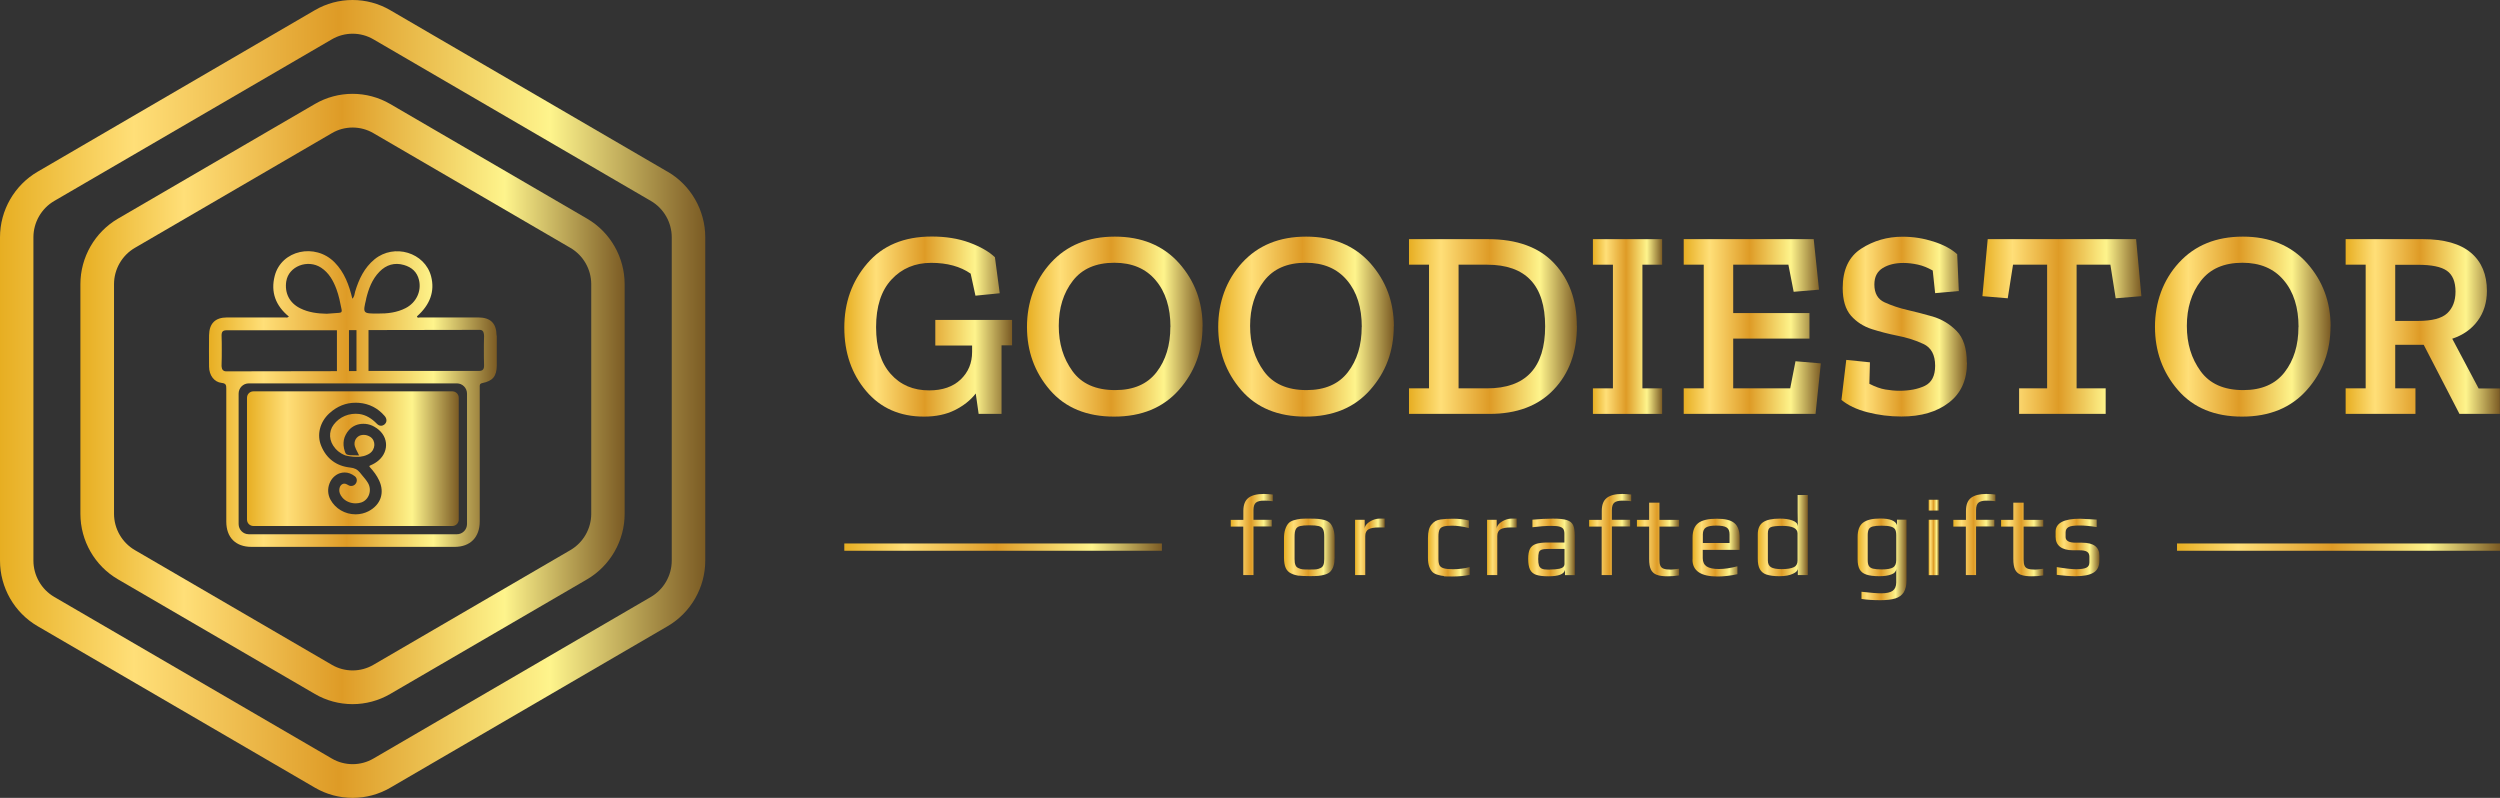 <svg width="188" height="60" viewBox="0 0 188 60" fill="none" xmlns="http://www.w3.org/2000/svg">
<rect x="0" y="0" width="188" height="60" fill="#333333" stroke="none"/>
<g clip-path="url(#clip0_96_1440)">
<path d="M76.099 25.968H75.317V31.125H73.594L73.377 29.591C72.978 30.102 72.45 30.519 71.791 30.847C71.139 31.169 70.371 31.329 69.488 31.329C67.67 31.329 66.215 30.687 65.129 29.401C64.043 28.115 63.492 26.53 63.492 24.638C63.492 22.747 64.064 21.154 65.216 19.81C66.367 18.466 67.982 17.787 70.067 17.787C71.125 17.787 72.066 17.94 72.891 18.24C73.717 18.546 74.362 18.912 74.818 19.343L75.18 22.053L73.355 22.235L72.993 20.577C72.218 20.037 71.226 19.766 70.024 19.766C68.822 19.766 67.815 20.183 67.04 21.023C66.266 21.855 65.882 23.053 65.882 24.602C65.882 26.151 66.251 27.297 66.983 28.123C67.714 28.948 68.677 29.357 69.872 29.357C70.871 29.357 71.66 29.087 72.24 28.539C72.812 27.991 73.102 27.305 73.102 26.465V25.983H70.335V24.061H76.107V25.983L76.099 25.968Z" fill="url(#paint0_linear_96_1440)"/>
<path d="M90.43 24.536C90.43 26.399 89.836 27.991 88.649 29.328C87.461 30.665 85.839 31.329 83.782 31.329C81.726 31.329 80.104 30.665 78.952 29.328C77.801 27.991 77.229 26.413 77.229 24.58C77.229 22.747 77.83 21.059 79.032 19.752C80.234 18.444 81.835 17.794 83.84 17.794C85.846 17.794 87.475 18.459 88.663 19.788C89.843 21.118 90.437 22.703 90.437 24.551L90.43 24.536ZM88.019 24.595C88.019 23.126 87.649 21.95 86.903 21.074C86.165 20.197 85.129 19.759 83.804 19.759C82.414 19.759 81.371 20.212 80.669 21.125C79.966 22.038 79.619 23.163 79.619 24.507C79.619 25.851 79.959 26.947 80.647 27.904C81.335 28.86 82.407 29.335 83.862 29.335C85.238 29.335 86.273 28.89 86.969 27.991C87.664 27.093 88.011 25.961 88.011 24.587L88.019 24.595Z" fill="url(#paint1_linear_96_1440)"/>
<path d="M104.811 24.536C104.811 26.399 104.218 27.991 103.03 29.328C101.842 30.665 100.22 31.329 98.164 31.329C96.107 31.329 94.485 30.665 93.334 29.328C92.182 27.991 91.61 26.413 91.61 24.58C91.61 22.747 92.211 21.059 93.413 19.752C94.615 18.444 96.216 17.794 98.222 17.794C100.228 17.794 101.857 18.459 103.044 19.788C104.225 21.118 104.819 22.703 104.819 24.551L104.811 24.536ZM102.407 24.595C102.407 23.126 102.038 21.95 101.292 21.074C100.553 20.197 99.518 19.759 98.193 19.759C96.802 19.759 95.76 20.212 95.057 21.125C94.355 22.038 94.007 23.163 94.007 24.507C94.007 25.851 94.348 26.947 95.035 27.904C95.723 28.86 96.795 29.335 98.251 29.335C99.626 29.335 100.662 28.89 101.357 27.991C102.052 27.093 102.4 25.961 102.4 24.587L102.407 24.595Z" fill="url(#paint2_linear_96_1440)"/>
<path d="M118.584 24.514C118.584 26.479 118.005 28.079 116.839 29.299C115.681 30.519 114.066 31.125 112.009 31.125H105.956V29.204H107.462V19.905H105.956V17.984H111.886C114.08 17.984 115.739 18.59 116.876 19.803C118.012 21.015 118.577 22.586 118.577 24.514H118.584ZM116.195 24.536C116.195 21.454 114.739 19.905 111.828 19.905H109.685V29.204H111.828C114.739 29.204 116.195 27.648 116.195 24.536Z" fill="url(#paint3_linear_96_1440)"/>
<path d="M124.993 31.125H119.787V29.204H121.293V19.905H119.787V17.984H124.993V19.905H123.509V29.204H124.993V31.125Z" fill="url(#paint4_linear_96_1440)"/>
<path d="M136.536 31.125H126.615V29.204H128.121V19.905H126.615V17.984H136.391L136.789 21.782L134.885 21.943L134.487 19.905H130.337V23.543H136.072V25.464H130.337V29.204H134.624L135.022 27.166L136.927 27.326L136.529 31.125H136.536Z" fill="url(#paint5_linear_96_1440)"/>
<path d="M147.919 27.261C147.919 28.568 147.47 29.576 146.565 30.27C145.66 30.971 144.472 31.322 142.988 31.322C142.104 31.322 141.257 31.213 140.432 31.001C139.606 30.789 138.962 30.475 138.477 30.073L138.839 27.064L140.62 27.246L140.577 28.86C141.018 29.087 141.424 29.233 141.786 29.291C142.155 29.35 142.496 29.386 142.814 29.386C143.589 29.386 144.233 29.262 144.748 29.014C145.262 28.765 145.522 28.262 145.522 27.509C145.522 26.684 145.226 26.136 144.639 25.866C144.052 25.588 143.379 25.376 142.619 25.23C142.003 25.106 141.38 24.945 140.758 24.748C140.128 24.544 139.606 24.207 139.193 23.74C138.781 23.265 138.571 22.571 138.571 21.658C138.571 20.285 139.034 19.299 139.961 18.7C140.888 18.101 141.931 17.801 143.075 17.801C143.879 17.801 144.653 17.925 145.407 18.167C146.16 18.408 146.753 18.729 147.181 19.116L147.304 21.885L145.522 22.045L145.341 20.343C144.965 20.131 144.596 19.978 144.219 19.898C143.842 19.817 143.488 19.774 143.14 19.774C142.51 19.774 141.989 19.905 141.576 20.161C141.163 20.416 140.953 20.825 140.953 21.395C140.953 22.053 141.207 22.506 141.728 22.739C142.242 22.973 142.821 23.17 143.459 23.316C144.009 23.441 144.624 23.601 145.32 23.798C146.015 24.003 146.616 24.361 147.13 24.88C147.644 25.398 147.905 26.194 147.905 27.275L147.919 27.261Z" fill="url(#paint6_linear_96_1440)"/>
<path d="M161.026 22.272L159.1 22.432L158.701 19.905H156.16V29.204H158.347V31.125H151.837V29.204H153.944V19.905H151.38L150.982 22.432L149.078 22.272L149.476 17.984H160.635L161.033 22.272H161.026Z" fill="url(#paint7_linear_96_1440)"/>
<path d="M175.255 24.536C175.255 26.399 174.661 27.991 173.474 29.328C172.286 30.665 170.664 31.329 168.608 31.329C166.551 31.329 164.929 30.665 163.778 29.328C162.626 27.991 162.054 26.413 162.054 24.58C162.054 22.747 162.655 21.059 163.857 19.752C165.059 18.444 166.66 17.794 168.666 17.794C170.671 17.794 172.301 18.459 173.488 19.788C174.669 21.118 175.262 22.703 175.262 24.551L175.255 24.536ZM172.851 24.595C172.851 23.126 172.482 21.95 171.736 21.074C170.997 20.197 169.962 19.759 168.637 19.759C167.246 19.759 166.204 20.212 165.501 21.125C164.799 22.038 164.451 23.163 164.451 24.507C164.451 25.851 164.791 26.947 165.479 27.904C166.167 28.86 167.239 29.335 168.695 29.335C170.07 29.335 171.106 28.89 171.801 27.991C172.496 27.093 172.844 25.961 172.844 24.587L172.851 24.595Z" fill="url(#paint8_linear_96_1440)"/>
<path d="M188 31.125H184.951L182.265 25.931H180.121V29.204H181.642V31.125H176.392V29.204H177.898V19.905H176.392V17.984H182.185C183.8 17.984 185.009 18.327 185.813 19.007C186.617 19.686 187.015 20.643 187.015 21.87C187.015 22.747 186.783 23.499 186.32 24.127C185.857 24.755 185.219 25.201 184.408 25.471L186.392 29.211H187.993V31.132L188 31.125ZM184.654 21.928C184.654 21.191 184.437 20.665 184.01 20.365C183.583 20.058 182.851 19.912 181.823 19.912H180.121V24.134H181.809C182.88 24.134 183.619 23.945 184.032 23.557C184.444 23.17 184.654 22.63 184.654 21.928Z" fill="url(#paint9_linear_96_1440)"/>
<path d="M93.5 39.598H92.552V39.094H93.5V38.422C93.5 37.969 93.624 37.641 93.877 37.443C94.13 37.246 94.514 37.144 95.028 37.144C95.224 37.144 95.448 37.158 95.716 37.188V37.692C95.499 37.663 95.282 37.648 95.05 37.648C94.768 37.648 94.565 37.699 94.442 37.801C94.319 37.904 94.261 38.093 94.261 38.364V39.087H95.637V39.591H94.261V43.243H93.493V39.591L93.5 39.598Z" fill="url(#paint10_linear_96_1440)"/>
<path d="M97.642 43.294C97.461 43.265 97.28 43.214 97.099 43.126C96.911 43.039 96.773 42.9 96.686 42.71C96.6 42.52 96.556 42.257 96.556 41.928V40.482C96.556 40.227 96.585 40 96.65 39.803C96.716 39.606 96.795 39.459 96.897 39.35C96.983 39.255 97.114 39.175 97.287 39.123C97.461 39.072 97.635 39.036 97.823 39.014C98.026 38.999 98.243 38.999 98.461 38.999C98.757 38.999 98.982 39.007 99.127 39.021C99.279 39.036 99.438 39.065 99.612 39.109C99.786 39.16 99.923 39.24 100.025 39.343C100.119 39.445 100.206 39.598 100.271 39.788C100.336 39.993 100.365 40.219 100.365 40.482V41.928C100.365 42.418 100.256 42.769 100.032 42.995C99.938 43.09 99.808 43.156 99.641 43.207C99.474 43.258 99.293 43.294 99.112 43.309C98.895 43.324 98.678 43.324 98.468 43.324C98.106 43.324 97.831 43.309 97.65 43.287L97.642 43.294ZM98.982 42.812C99.091 42.798 99.192 42.769 99.301 42.717C99.402 42.673 99.474 42.593 99.518 42.491C99.561 42.389 99.583 42.235 99.583 42.045V40.358C99.583 40.102 99.554 39.912 99.489 39.795C99.424 39.679 99.322 39.598 99.17 39.562C99.018 39.525 98.787 39.503 98.468 39.503C98.149 39.503 97.918 39.525 97.766 39.562C97.613 39.598 97.505 39.679 97.447 39.795C97.382 39.912 97.353 40.102 97.353 40.358V42.045C97.353 42.235 97.374 42.381 97.418 42.491C97.461 42.6 97.534 42.673 97.635 42.717C97.737 42.769 97.845 42.798 97.954 42.812C98.062 42.827 98.236 42.827 98.475 42.827C98.714 42.827 98.888 42.827 98.996 42.812H98.982Z" fill="url(#paint11_linear_96_1440)"/>
<path d="M101.9 39.087H102.625V39.766C102.625 39.635 102.682 39.511 102.798 39.394C102.914 39.277 103.059 39.182 103.233 39.109C103.407 39.036 103.58 38.999 103.754 38.999H104.131V39.664H103.703C103.341 39.664 103.081 39.708 102.914 39.803C102.755 39.898 102.668 40.066 102.668 40.314V43.243H101.9V39.08V39.087Z" fill="url(#paint12_linear_96_1440)"/>
<path d="M108.577 43.316C108.446 43.302 108.301 43.28 108.135 43.229C107.961 43.185 107.824 43.112 107.729 43.024C107.635 42.929 107.548 42.798 107.483 42.622C107.418 42.447 107.382 42.235 107.382 41.98V40.453C107.382 39.985 107.469 39.657 107.643 39.452C107.737 39.335 107.838 39.248 107.939 39.189C108.041 39.131 108.171 39.087 108.33 39.065C108.49 39.043 108.635 39.029 108.758 39.021C108.881 39.014 109.062 39.007 109.286 39.007C109.677 39.007 110.068 39.05 110.459 39.138V39.708C110.003 39.591 109.583 39.532 109.192 39.532C108.895 39.532 108.678 39.554 108.54 39.598C108.403 39.642 108.301 39.722 108.251 39.832C108.2 39.942 108.171 40.117 108.171 40.343V42.045C108.171 42.257 108.2 42.418 108.258 42.52C108.316 42.622 108.425 42.695 108.584 42.739C108.743 42.783 108.975 42.805 109.279 42.805C109.692 42.805 110.112 42.754 110.525 42.644V43.229C110.141 43.309 109.699 43.353 109.207 43.353C108.924 43.353 108.714 43.353 108.591 43.338L108.577 43.316Z" fill="url(#paint13_linear_96_1440)"/>
<path d="M111.828 39.087H112.552V39.766C112.552 39.635 112.61 39.511 112.726 39.394C112.842 39.277 112.987 39.182 113.161 39.109C113.334 39.036 113.508 38.999 113.682 38.999H114.058V39.664H113.631C113.269 39.664 113.008 39.708 112.842 39.803C112.683 39.898 112.596 40.066 112.596 40.314V43.243H111.828V39.08V39.087Z" fill="url(#paint14_linear_96_1440)"/>
<path d="M115.521 43.229C115.311 43.156 115.152 43.024 115.058 42.834C114.964 42.644 114.92 42.374 114.92 42.016C114.92 41.702 114.964 41.454 115.051 41.278C115.138 41.103 115.29 40.979 115.5 40.906C115.71 40.833 116.014 40.796 116.405 40.796H117.643V40.132C117.643 39.978 117.614 39.861 117.556 39.774C117.498 39.693 117.397 39.635 117.259 39.598C117.122 39.562 116.919 39.547 116.651 39.547C116.224 39.547 115.753 39.584 115.239 39.649V39.08C115.804 39.029 116.311 38.999 116.767 38.999C117.245 38.999 117.6 39.036 117.824 39.109C118.049 39.182 118.208 39.306 118.295 39.481C118.382 39.657 118.425 39.934 118.425 40.307V43.251H117.687V42.856C117.621 43.178 117.209 43.338 116.441 43.338C116.05 43.338 115.746 43.302 115.536 43.229H115.521ZM116.557 42.827C116.832 42.827 117.071 42.805 117.267 42.769C117.52 42.717 117.65 42.593 117.65 42.41V41.278H116.463C116.217 41.278 116.043 41.3 115.934 41.337C115.826 41.373 115.753 41.446 115.724 41.549C115.695 41.651 115.674 41.819 115.674 42.045C115.674 42.25 115.695 42.41 115.731 42.52C115.768 42.63 115.84 42.71 115.941 42.761C116.043 42.812 116.195 42.834 116.405 42.834H116.557V42.827Z" fill="url(#paint15_linear_96_1440)"/>
<path d="M120.453 39.598H119.504V39.094H120.453V38.422C120.453 37.969 120.576 37.641 120.829 37.443C121.083 37.246 121.466 37.144 121.98 37.144C122.176 37.144 122.4 37.158 122.668 37.188V37.692C122.451 37.663 122.234 37.648 122.002 37.648C121.72 37.648 121.517 37.699 121.394 37.801C121.271 37.904 121.213 38.093 121.213 38.364V39.087H122.589V39.591H121.213V43.243H120.445V39.591L120.453 39.598Z" fill="url(#paint16_linear_96_1440)"/>
<path d="M124.573 43.221C124.377 43.141 124.233 43.01 124.146 42.827C124.059 42.644 124.015 42.381 124.015 42.038V39.598H123.096V39.094H124.015V37.801H124.79V39.094H126.267V39.598H124.79V42.082C124.79 42.286 124.812 42.44 124.863 42.549C124.913 42.659 124.993 42.725 125.116 42.769C125.239 42.812 125.413 42.834 125.652 42.834C125.724 42.834 125.927 42.812 126.267 42.769V43.273C125.978 43.316 125.688 43.338 125.406 43.338C125.051 43.338 124.776 43.302 124.58 43.221H124.573Z" fill="url(#paint17_linear_96_1440)"/>
<path d="M127.281 42.067V40.424C127.281 39.92 127.426 39.554 127.708 39.335C127.998 39.116 128.462 39.007 129.099 39.007C129.707 39.007 130.149 39.109 130.417 39.328C130.685 39.547 130.822 39.905 130.822 40.431V41.351H128.049V41.98C128.049 42.264 128.15 42.469 128.346 42.6C128.541 42.725 128.853 42.79 129.265 42.79C129.656 42.79 130.12 42.725 130.656 42.586V43.178C130.134 43.294 129.635 43.353 129.164 43.353C127.904 43.353 127.274 42.929 127.274 42.082L127.281 42.067ZM130.062 40.833V40.183C130.062 39.927 129.989 39.759 129.837 39.664C129.685 39.569 129.432 39.525 129.063 39.525C128.693 39.525 128.454 39.569 128.295 39.664C128.136 39.759 128.056 39.934 128.056 40.183V40.833H130.062Z" fill="url(#paint18_linear_96_1440)"/>
<path d="M132.85 43.214C132.618 43.134 132.444 42.995 132.343 42.805C132.234 42.615 132.184 42.352 132.184 42.016V40.183C132.184 39.766 132.314 39.459 132.575 39.277C132.835 39.094 133.263 38.999 133.856 38.999C134.211 38.999 134.523 39.043 134.783 39.138C135.044 39.233 135.174 39.364 135.182 39.532H135.196L135.182 38.473V37.224H135.949V43.243H135.196V42.754C135.196 42.907 135.073 43.039 134.827 43.148C134.58 43.265 134.247 43.331 133.813 43.331C133.4 43.331 133.082 43.287 132.85 43.207V43.214ZM134.892 42.659C135.08 42.564 135.174 42.396 135.174 42.162V40.11C135.174 39.737 134.798 39.547 134.037 39.547C133.581 39.547 133.284 39.584 133.154 39.649C133.009 39.715 132.944 39.868 132.944 40.102V42.155C132.944 42.389 133.024 42.557 133.176 42.652C133.335 42.747 133.596 42.798 133.972 42.798C134.399 42.798 134.704 42.747 134.892 42.652V42.659Z" fill="url(#paint19_linear_96_1440)"/>
<path d="M139.983 45.047V44.5C140.663 44.58 141.163 44.617 141.474 44.617C141.865 44.617 142.155 44.551 142.329 44.427C142.503 44.302 142.597 44.091 142.597 43.798V42.798C142.582 42.98 142.459 43.119 142.227 43.199C141.988 43.287 141.691 43.331 141.337 43.331C140.909 43.331 140.576 43.287 140.345 43.207C140.106 43.126 139.939 42.995 139.845 42.812C139.744 42.63 139.693 42.381 139.693 42.067V40.373C139.693 39.883 139.823 39.525 140.091 39.313C140.359 39.102 140.786 38.992 141.395 38.992C142.111 38.992 142.531 39.153 142.655 39.481V39.08H143.371V43.638C143.371 44.025 143.299 44.324 143.161 44.544C143.017 44.763 142.807 44.916 142.524 45.004C142.242 45.091 141.873 45.135 141.416 45.135C140.851 45.135 140.381 45.106 139.99 45.04L139.983 45.047ZM142.35 42.673C142.517 42.578 142.597 42.396 142.597 42.126V40.241C142.597 40.051 142.568 39.905 142.51 39.81C142.452 39.715 142.343 39.642 142.184 39.598C142.025 39.554 141.793 39.532 141.481 39.532C141.192 39.532 140.975 39.554 140.83 39.591C140.685 39.635 140.584 39.7 140.533 39.803C140.482 39.905 140.453 40.051 140.453 40.234V42.118C140.453 42.316 140.482 42.462 140.54 42.557C140.598 42.652 140.699 42.725 140.844 42.761C140.989 42.798 141.214 42.82 141.503 42.82C141.909 42.82 142.191 42.769 142.358 42.673H142.35Z" fill="url(#paint20_linear_96_1440)"/>
<path d="M145.037 37.582H145.805V38.393H145.037V37.582ZM145.037 39.087H145.805V43.251H145.037V39.087Z" fill="url(#paint21_linear_96_1440)"/>
<path d="M147.84 39.598H146.891V39.094H147.84V38.422C147.84 37.969 147.963 37.641 148.216 37.443C148.47 37.246 148.854 37.144 149.368 37.144C149.563 37.144 149.788 37.158 150.056 37.188V37.692C149.838 37.663 149.621 37.648 149.389 37.648C149.107 37.648 148.904 37.699 148.781 37.801C148.658 37.904 148.6 38.093 148.6 38.364V39.087H149.976V39.591H148.6V43.243H147.832V39.591L147.84 39.598Z" fill="url(#paint22_linear_96_1440)"/>
<path d="M151.96 43.221C151.764 43.141 151.619 43.01 151.532 42.827C151.446 42.644 151.402 42.381 151.402 42.038V39.598H150.482V39.094H151.402V37.801H152.177V39.094H153.654V39.598H152.177V42.082C152.177 42.286 152.199 42.44 152.249 42.549C152.3 42.659 152.38 42.725 152.503 42.769C152.626 42.812 152.8 42.834 153.039 42.834C153.111 42.834 153.314 42.812 153.654 42.769V43.273C153.364 43.316 153.075 43.338 152.792 43.338C152.438 43.338 152.162 43.302 151.967 43.221H151.96Z" fill="url(#paint23_linear_96_1440)"/>
<path d="M154.668 43.236V42.644C155.334 42.754 155.812 42.805 156.102 42.805C156.464 42.805 156.724 42.769 156.884 42.695C157.043 42.622 157.123 42.491 157.123 42.294V41.87C157.123 41.695 157.065 41.563 156.942 41.49C156.826 41.417 156.63 41.381 156.362 41.381H155.892C155.464 41.381 155.139 41.293 154.914 41.118C154.69 40.942 154.581 40.694 154.581 40.373V39.985C154.581 39.335 155.197 39.007 156.42 39.007C156.514 39.007 156.927 39.029 157.673 39.072V39.635C157.166 39.554 156.739 39.518 156.384 39.518C155.979 39.518 155.703 39.554 155.559 39.635C155.414 39.715 155.334 39.847 155.334 40.036V40.387C155.334 40.665 155.588 40.811 156.094 40.811H156.572C157.441 40.811 157.876 41.139 157.876 41.79V42.148C157.876 42.578 157.731 42.885 157.434 43.061C157.137 43.243 156.688 43.331 156.08 43.331C155.646 43.331 155.168 43.294 154.668 43.229V43.236Z" fill="url(#paint24_linear_96_1440)"/>
<path d="M87.374 40.869H63.492V41.417H87.374V40.869Z" fill="url(#paint25_linear_96_1440)"/>
<path d="M188 40.869H163.712V41.417H188V40.869Z" fill="url(#paint26_linear_96_1440)"/>
<path d="M50.204 12.915L29.335 0.76C28.48 0.263 27.503 0 26.511 0C25.518 0 24.541 0.263 23.686 0.76L2.824 12.915C1.086 13.93 0 15.815 0 17.845V42.155C0 44.185 1.079 46.07 2.824 47.086L23.694 59.24C24.548 59.737 25.526 60 26.518 60C27.51 60 28.488 59.737 29.342 59.24L50.212 47.086C51.95 46.07 53.036 44.185 53.036 42.155V17.845C53.036 15.822 51.957 13.93 50.212 12.915H50.204ZM24.954 57.042L4.077 44.887C3.114 44.324 2.513 43.28 2.513 42.155V17.845C2.513 16.72 3.114 15.676 4.077 15.113L24.954 2.958C25.424 2.681 25.968 2.535 26.518 2.535C27.068 2.535 27.611 2.681 28.082 2.958L48.952 15.113C49.915 15.676 50.516 16.72 50.516 17.845V42.155C50.516 43.28 49.915 44.324 48.952 44.887L28.082 57.042C27.611 57.319 27.068 57.465 26.518 57.465C25.968 57.465 25.424 57.319 24.954 57.042Z" fill="url(#paint27_linear_96_1440)"/>
<path d="M44.15 16.443L29.335 7.816C28.48 7.319 27.503 7.056 26.511 7.056C25.518 7.056 24.541 7.319 23.686 7.816L8.871 16.443C7.133 17.458 6.046 19.343 6.046 21.373V38.634C6.046 40.665 7.125 42.549 8.871 43.565L23.686 52.191C24.541 52.688 25.518 52.951 26.511 52.951C27.503 52.951 28.48 52.688 29.335 52.191L44.15 43.565C45.888 42.549 46.974 40.665 46.974 38.634V21.373C46.974 19.35 45.896 17.458 44.15 16.443ZM24.954 49.993L10.138 41.366C9.175 40.803 8.574 39.759 8.574 38.634V21.373C8.574 20.248 9.175 19.204 10.138 18.641L24.954 10.015C25.424 9.737 25.967 9.591 26.518 9.591C27.068 9.591 27.611 9.737 28.082 10.015L42.898 18.641C43.861 19.204 44.462 20.248 44.462 21.373V38.634C44.462 39.759 43.861 40.803 42.898 41.366L28.082 49.993C27.611 50.27 27.068 50.416 26.518 50.416C25.967 50.416 25.424 50.27 24.954 49.993Z" fill="url(#paint28_linear_96_1440)"/>
<path d="M37.343 25.245C37.336 24.317 36.895 23.879 35.982 23.872C34.519 23.872 33.049 23.872 31.587 23.872C31.507 23.872 31.391 23.945 31.355 23.791C32.347 22.915 32.709 21.899 32.419 20.782C31.949 18.985 29.646 18.291 28.169 19.496C27.394 20.131 26.988 20.993 26.706 21.928C26.655 22.104 26.662 22.308 26.496 22.462C26.25 21.432 25.902 20.482 25.163 19.73C23.701 18.247 21.159 18.809 20.659 20.745C20.341 21.972 20.732 22.995 21.724 23.806C21.615 23.915 21.514 23.872 21.427 23.872C19.979 23.872 18.523 23.872 17.075 23.872C16.184 23.872 15.735 24.324 15.721 25.215C15.713 26.004 15.713 26.793 15.721 27.575C15.728 28.225 16.105 28.736 16.669 28.795C17.003 28.831 17.017 28.97 17.017 29.24C17.017 32.571 17.017 35.895 17.017 39.226C17.017 40.416 17.719 41.125 18.914 41.125C24.005 41.125 29.103 41.125 34.194 41.125C35.367 41.125 36.076 40.402 36.076 39.211C36.076 36.421 36.076 33.63 36.076 30.84C36.076 30.263 36.076 29.679 36.076 29.102C36.076 28.963 36.062 28.853 36.264 28.809C37.068 28.649 37.351 28.291 37.358 27.473C37.358 26.728 37.358 25.983 37.358 25.237L37.343 25.245ZM27.531 22.484C27.712 21.724 27.98 21.001 28.538 20.431C29.045 19.912 29.668 19.722 30.377 19.927C30.957 20.095 31.362 20.446 31.507 21.052C31.71 21.885 31.311 22.747 30.515 23.163C29.856 23.506 29.139 23.587 28.408 23.579C27.285 23.579 27.271 23.579 27.539 22.476L27.531 22.484ZM26.242 24.828H26.807V27.904H26.242V24.828ZM21.528 21.154C21.702 20.029 23.136 19.467 24.15 20.131C24.736 20.519 25.062 21.103 25.301 21.746C25.482 22.235 25.584 22.747 25.685 23.258C25.736 23.484 25.641 23.514 25.468 23.528C25.171 23.55 24.867 23.572 24.57 23.594C23.882 23.579 23.208 23.499 22.578 23.185C21.767 22.783 21.391 22.038 21.528 21.147V21.154ZM16.959 27.918C16.807 27.918 16.684 27.794 16.677 27.641C16.662 27.575 16.655 27.502 16.662 27.422C16.677 27.064 16.677 26.698 16.677 26.34V26.304C16.677 25.946 16.677 25.588 16.662 25.23C16.662 24.953 16.749 24.836 17.039 24.836C19.805 24.836 22.571 24.843 25.337 24.836V27.911L16.952 27.925L16.959 27.918ZM35.12 39.408C35.12 39.832 34.78 40.175 34.36 40.175H18.704C18.284 40.175 17.944 39.832 17.944 39.408V29.598C17.944 29.175 18.284 28.831 18.704 28.831H34.36C34.78 28.831 35.12 29.175 35.12 29.598V39.408ZM36.388 26.384C36.388 26.742 36.388 27.093 36.402 27.451C36.409 27.765 36.322 27.896 35.989 27.896C33.23 27.889 30.471 27.889 27.712 27.896V24.821L36.105 24.806C36.243 24.806 36.359 24.909 36.373 25.047C36.395 25.113 36.402 25.194 36.402 25.296C36.388 25.654 36.388 26.004 36.388 26.362V26.384Z" fill="url(#paint29_linear_96_1440)"/>
<path d="M34.02 29.43H19.052C18.784 29.43 18.574 29.649 18.574 29.912V39.072C18.574 39.343 18.791 39.554 19.052 39.554H34.02C34.288 39.554 34.498 39.335 34.498 39.072V29.912C34.498 29.642 34.281 29.43 34.02 29.43ZM25.215 33.725C25.388 33.923 25.584 34.054 25.685 34.112C25.808 34.185 25.924 34.229 26.011 34.259C26.17 34.295 26.359 34.332 26.569 34.346C26.764 34.361 26.931 34.353 27.083 34.346C27.271 34.324 27.438 34.281 27.597 34.207C27.669 34.178 27.735 34.142 27.8 34.098C28.234 33.806 28.285 33.148 27.85 32.856C27.706 32.761 27.532 32.703 27.358 32.703C27.278 32.703 27.206 32.71 27.126 32.732C26.967 32.776 26.829 32.885 26.742 33.039C26.656 33.199 26.634 33.382 26.684 33.557C26.728 33.711 26.808 33.857 26.887 34.01C26.916 34.076 26.953 34.134 26.981 34.2C26.981 34.215 26.996 34.229 27.01 34.244C26.989 34.244 26.974 34.244 26.953 34.244C26.887 34.244 26.822 34.244 26.764 34.244C26.67 34.244 26.583 34.244 26.489 34.237C26.402 34.237 26.315 34.237 26.228 34.215C26.185 34.207 26.134 34.2 26.091 34.178C26.026 34.149 25.982 34.091 25.96 34.025C25.953 33.996 25.939 33.974 25.931 33.944C25.881 33.798 25.852 33.652 25.837 33.499C25.823 33.36 25.837 33.221 25.859 33.083C25.888 32.944 25.931 32.812 25.997 32.695C26.062 32.564 26.149 32.447 26.243 32.337C26.518 32.031 26.895 31.87 27.322 31.87C27.38 31.87 27.43 31.87 27.488 31.877C27.72 31.899 27.945 31.972 28.147 32.089C29.233 32.695 29.284 33.901 28.495 34.602C28.307 34.77 28.089 34.901 27.821 35.011C27.778 35.026 27.764 35.084 27.8 35.113C28.104 35.449 28.336 35.756 28.509 36.129C28.944 37.056 28.633 37.962 27.713 38.444C27.416 38.597 27.083 38.678 26.742 38.678C25.946 38.678 25.222 38.254 24.852 37.575C24.65 37.202 24.621 36.757 24.78 36.355C24.918 35.997 25.193 35.719 25.533 35.595C25.656 35.551 25.787 35.53 25.917 35.53C26.178 35.53 26.438 35.624 26.684 35.815C26.844 35.939 26.88 36.165 26.764 36.348C26.692 36.472 26.554 36.545 26.409 36.545C26.359 36.545 26.308 36.538 26.257 36.516C26.207 36.494 26.163 36.465 26.12 36.443C26.04 36.392 25.968 36.37 25.895 36.37C25.685 36.37 25.54 36.574 25.519 36.771C25.49 36.99 25.562 37.195 25.743 37.414C25.975 37.692 26.351 37.852 26.735 37.852C26.88 37.852 27.025 37.831 27.163 37.787C27.756 37.59 27.995 36.844 27.662 36.304C27.539 36.099 27.38 35.917 27.22 35.727C27.17 35.668 27.119 35.603 27.068 35.537C26.873 35.303 26.67 35.194 26.323 35.157C25.294 35.047 24.548 34.485 24.157 33.535C23.81 32.703 24.049 31.738 24.766 31.081C25.345 30.555 26.004 30.285 26.742 30.285C26.822 30.285 26.895 30.285 26.974 30.292C27.756 30.351 28.415 30.687 28.929 31.286C29.023 31.395 29.067 31.519 29.06 31.643C29.052 31.746 29.002 31.841 28.915 31.914C28.835 31.98 28.741 32.016 28.654 32.016C28.538 32.016 28.437 31.965 28.336 31.863C27.974 31.49 27.532 31.198 27.018 31.132C26.265 31.037 25.54 31.337 25.091 31.936C24.693 32.462 24.737 33.178 25.207 33.711L25.215 33.725Z" fill="url(#paint30_linear_96_1440)"/>
</g>
<defs>
<linearGradient id="paint0_linear_96_1440" x1="63.492" y1="24.558" x2="76.099" y2="24.558" gradientUnits="userSpaceOnUse">
<stop stop-color="#E7AE22"/>
<stop offset="0.19" stop-color="#FFDF78"/>
<stop offset="0.48" stop-color="#DE9B26"/>
<stop offset="0.78" stop-color="#FEF48C"/>
<stop offset="1" stop-color="#7B5B24"/>
</linearGradient>
<linearGradient id="paint1_linear_96_1440" x1="77.222" y1="-1.72063e-06" x2="90.43" y2="-1.72063e-06" gradientUnits="userSpaceOnUse">
<stop stop-color="#E7AE22"/>
<stop offset="0.19" stop-color="#FFDF78"/>
<stop offset="0.48" stop-color="#DE9B26"/>
<stop offset="0.78" stop-color="#FEF48C"/>
<stop offset="1" stop-color="#7B5B24"/>
</linearGradient>
<linearGradient id="paint2_linear_96_1440" x1="91.61" y1="-2.42429e-06" x2="104.811" y2="-2.42429e-06" gradientUnits="userSpaceOnUse">
<stop stop-color="#E7AE22"/>
<stop offset="0.19" stop-color="#FFDF78"/>
<stop offset="0.48" stop-color="#DE9B26"/>
<stop offset="0.78" stop-color="#FEF48C"/>
<stop offset="1" stop-color="#7B5B24"/>
</linearGradient>
<linearGradient id="paint3_linear_96_1440" x1="105.956" y1="1.76372e-05" x2="118.584" y2="1.76372e-05" gradientUnits="userSpaceOnUse">
<stop stop-color="#E7AE22"/>
<stop offset="0.19" stop-color="#FFDF78"/>
<stop offset="0.48" stop-color="#DE9B26"/>
<stop offset="0.78" stop-color="#FEF48C"/>
<stop offset="1" stop-color="#7B5B24"/>
</linearGradient>
<linearGradient id="paint4_linear_96_1440" x1="119.787" y1="1.72961e-05" x2="124.993" y2="1.72961e-05" gradientUnits="userSpaceOnUse">
<stop stop-color="#E7AE22"/>
<stop offset="0.19" stop-color="#FFDF78"/>
<stop offset="0.48" stop-color="#DE9B26"/>
<stop offset="0.78" stop-color="#FEF48C"/>
<stop offset="1" stop-color="#7B5B24"/>
</linearGradient>
<linearGradient id="paint5_linear_96_1440" x1="126.615" y1="1.81741e-05" x2="136.941" y2="1.81741e-05" gradientUnits="userSpaceOnUse">
<stop stop-color="#E7AE22"/>
<stop offset="0.19" stop-color="#FFDF78"/>
<stop offset="0.48" stop-color="#DE9B26"/>
<stop offset="0.78" stop-color="#FEF48C"/>
<stop offset="1" stop-color="#7B5B24"/>
</linearGradient>
<linearGradient id="paint6_linear_96_1440" x1="138.484" y1="1.40421e-05" x2="147.919" y2="1.40421e-05" gradientUnits="userSpaceOnUse">
<stop stop-color="#E7AE22"/>
<stop offset="0.19" stop-color="#FFDF78"/>
<stop offset="0.48" stop-color="#DE9B26"/>
<stop offset="0.78" stop-color="#FEF48C"/>
<stop offset="1" stop-color="#7B5B24"/>
</linearGradient>
<linearGradient id="paint7_linear_96_1440" x1="149.063" y1="1.85945e-05" x2="161.026" y2="1.85945e-05" gradientUnits="userSpaceOnUse">
<stop stop-color="#E7AE22"/>
<stop offset="0.19" stop-color="#FFDF78"/>
<stop offset="0.48" stop-color="#DE9B26"/>
<stop offset="0.78" stop-color="#FEF48C"/>
<stop offset="1" stop-color="#7B5B24"/>
</linearGradient>
<linearGradient id="paint8_linear_96_1440" x1="162.047" y1="-1.72063e-06" x2="175.255" y2="-1.72063e-06" gradientUnits="userSpaceOnUse">
<stop stop-color="#E7AE22"/>
<stop offset="0.19" stop-color="#FFDF78"/>
<stop offset="0.48" stop-color="#DE9B26"/>
<stop offset="0.78" stop-color="#FEF48C"/>
<stop offset="1" stop-color="#7B5B24"/>
</linearGradient>
<linearGradient id="paint9_linear_96_1440" x1="176.399" y1="1.89146e-05" x2="188" y2="1.89146e-05" gradientUnits="userSpaceOnUse">
<stop stop-color="#E7AE22"/>
<stop offset="0.19" stop-color="#FFDF78"/>
<stop offset="0.48" stop-color="#DE9B26"/>
<stop offset="0.78" stop-color="#FEF48C"/>
<stop offset="1" stop-color="#7B5B24"/>
</linearGradient>
<linearGradient id="paint10_linear_96_1440" x1="92.559" y1="40.197" x2="95.731" y2="40.197" gradientUnits="userSpaceOnUse">
<stop stop-color="#E7AE22"/>
<stop offset="0.19" stop-color="#FFDF78"/>
<stop offset="0.48" stop-color="#DE9B26"/>
<stop offset="0.78" stop-color="#FEF48C"/>
<stop offset="1" stop-color="#7B5B24"/>
</linearGradient>
<linearGradient id="paint11_linear_96_1440" x1="96.563" y1="41.169" x2="100.365" y2="41.169" gradientUnits="userSpaceOnUse">
<stop stop-color="#E7AE22"/>
<stop offset="0.19" stop-color="#FFDF78"/>
<stop offset="0.48" stop-color="#DE9B26"/>
<stop offset="0.78" stop-color="#FEF48C"/>
<stop offset="1" stop-color="#7B5B24"/>
</linearGradient>
<linearGradient id="paint12_linear_96_1440" x1="101.9" y1="41.125" x2="104.123" y2="41.125" gradientUnits="userSpaceOnUse">
<stop stop-color="#E7AE22"/>
<stop offset="0.19" stop-color="#FFDF78"/>
<stop offset="0.48" stop-color="#DE9B26"/>
<stop offset="0.78" stop-color="#FEF48C"/>
<stop offset="1" stop-color="#7B5B24"/>
</linearGradient>
<linearGradient id="paint13_linear_96_1440" x1="107.382" y1="41.169" x2="110.517" y2="41.169" gradientUnits="userSpaceOnUse">
<stop stop-color="#E7AE22"/>
<stop offset="0.19" stop-color="#FFDF78"/>
<stop offset="0.48" stop-color="#DE9B26"/>
<stop offset="0.78" stop-color="#FEF48C"/>
<stop offset="1" stop-color="#7B5B24"/>
</linearGradient>
<linearGradient id="paint14_linear_96_1440" x1="111.828" y1="41.125" x2="114.051" y2="41.125" gradientUnits="userSpaceOnUse">
<stop stop-color="#E7AE22"/>
<stop offset="0.19" stop-color="#FFDF78"/>
<stop offset="0.48" stop-color="#DE9B26"/>
<stop offset="0.78" stop-color="#FEF48C"/>
<stop offset="1" stop-color="#7B5B24"/>
</linearGradient>
<linearGradient id="paint15_linear_96_1440" x1="114.92" y1="41.169" x2="118.418" y2="41.169" gradientUnits="userSpaceOnUse">
<stop stop-color="#E7AE22"/>
<stop offset="0.19" stop-color="#FFDF78"/>
<stop offset="0.48" stop-color="#DE9B26"/>
<stop offset="0.78" stop-color="#FEF48C"/>
<stop offset="1" stop-color="#7B5B24"/>
</linearGradient>
<linearGradient id="paint16_linear_96_1440" x1="119.511" y1="40.197" x2="122.676" y2="40.197" gradientUnits="userSpaceOnUse">
<stop stop-color="#E7AE22"/>
<stop offset="0.19" stop-color="#FFDF78"/>
<stop offset="0.48" stop-color="#DE9B26"/>
<stop offset="0.78" stop-color="#FEF48C"/>
<stop offset="1" stop-color="#7B5B24"/>
</linearGradient>
<linearGradient id="paint17_linear_96_1440" x1="123.088" y1="40.57" x2="126.26" y2="40.57" gradientUnits="userSpaceOnUse">
<stop stop-color="#E7AE22"/>
<stop offset="0.19" stop-color="#FFDF78"/>
<stop offset="0.48" stop-color="#DE9B26"/>
<stop offset="0.78" stop-color="#FEF48C"/>
<stop offset="1" stop-color="#7B5B24"/>
</linearGradient>
<linearGradient id="paint18_linear_96_1440" x1="127.281" y1="41.169" x2="130.829" y2="41.169" gradientUnits="userSpaceOnUse">
<stop stop-color="#E7AE22"/>
<stop offset="0.19" stop-color="#FFDF78"/>
<stop offset="0.48" stop-color="#DE9B26"/>
<stop offset="0.78" stop-color="#FEF48C"/>
<stop offset="1" stop-color="#7B5B24"/>
</linearGradient>
<linearGradient id="paint19_linear_96_1440" x1="132.184" y1="40.285" x2="135.942" y2="40.285" gradientUnits="userSpaceOnUse">
<stop stop-color="#E7AE22"/>
<stop offset="0.19" stop-color="#FFDF78"/>
<stop offset="0.48" stop-color="#DE9B26"/>
<stop offset="0.78" stop-color="#FEF48C"/>
<stop offset="1" stop-color="#7B5B24"/>
</linearGradient>
<linearGradient id="paint20_linear_96_1440" x1="139.693" y1="42.075" x2="143.364" y2="42.075" gradientUnits="userSpaceOnUse">
<stop stop-color="#E7AE22"/>
<stop offset="0.19" stop-color="#FFDF78"/>
<stop offset="0.48" stop-color="#DE9B26"/>
<stop offset="0.78" stop-color="#FEF48C"/>
<stop offset="1" stop-color="#7B5B24"/>
</linearGradient>
<linearGradient id="paint21_linear_96_1440" x1="145.037" y1="40.416" x2="145.805" y2="40.416" gradientUnits="userSpaceOnUse">
<stop stop-color="#E7AE22"/>
<stop offset="0.19" stop-color="#FFDF78"/>
<stop offset="0.48" stop-color="#DE9B26"/>
<stop offset="0.78" stop-color="#FEF48C"/>
<stop offset="1" stop-color="#7B5B24"/>
</linearGradient>
<linearGradient id="paint22_linear_96_1440" x1="146.891" y1="40.197" x2="150.063" y2="40.197" gradientUnits="userSpaceOnUse">
<stop stop-color="#E7AE22"/>
<stop offset="0.19" stop-color="#FFDF78"/>
<stop offset="0.48" stop-color="#DE9B26"/>
<stop offset="0.78" stop-color="#FEF48C"/>
<stop offset="1" stop-color="#7B5B24"/>
</linearGradient>
<linearGradient id="paint23_linear_96_1440" x1="150.475" y1="40.57" x2="153.647" y2="40.57" gradientUnits="userSpaceOnUse">
<stop stop-color="#E7AE22"/>
<stop offset="0.19" stop-color="#FFDF78"/>
<stop offset="0.48" stop-color="#DE9B26"/>
<stop offset="0.78" stop-color="#FEF48C"/>
<stop offset="1" stop-color="#7B5B24"/>
</linearGradient>
<linearGradient id="paint24_linear_96_1440" x1="154.581" y1="41.169" x2="157.883" y2="41.169" gradientUnits="userSpaceOnUse">
<stop stop-color="#E7AE22"/>
<stop offset="0.19" stop-color="#FFDF78"/>
<stop offset="0.48" stop-color="#DE9B26"/>
<stop offset="0.78" stop-color="#FEF48C"/>
<stop offset="1" stop-color="#7B5B24"/>
</linearGradient>
<linearGradient id="paint25_linear_96_1440" x1="63.492" y1="41.147" x2="87.374" y2="41.147" gradientUnits="userSpaceOnUse">
<stop stop-color="#E7AE22"/>
<stop offset="0.19" stop-color="#FFDF78"/>
<stop offset="0.48" stop-color="#DE9B26"/>
<stop offset="0.78" stop-color="#FEF48C"/>
<stop offset="1" stop-color="#7B5B24"/>
</linearGradient>
<linearGradient id="paint26_linear_96_1440" x1="163.712" y1="41.147" x2="187.993" y2="41.147" gradientUnits="userSpaceOnUse">
<stop stop-color="#E7AE22"/>
<stop offset="0.19" stop-color="#FFDF78"/>
<stop offset="0.48" stop-color="#DE9B26"/>
<stop offset="0.78" stop-color="#FEF48C"/>
<stop offset="1" stop-color="#7B5B24"/>
</linearGradient>
<linearGradient id="paint27_linear_96_1440" x1="0" y1="30" x2="53.028" y2="30" gradientUnits="userSpaceOnUse">
<stop stop-color="#E7AE22"/>
<stop offset="0.19" stop-color="#FFDF78"/>
<stop offset="0.48" stop-color="#DE9B26"/>
<stop offset="0.78" stop-color="#FEF48C"/>
<stop offset="1" stop-color="#7B5B24"/>
</linearGradient>
<linearGradient id="paint28_linear_96_1440" x1="6.054" y1="30" x2="46.974" y2="30" gradientUnits="userSpaceOnUse">
<stop stop-color="#E7AE22"/>
<stop offset="0.19" stop-color="#FFDF78"/>
<stop offset="0.48" stop-color="#DE9B26"/>
<stop offset="0.78" stop-color="#FEF48C"/>
<stop offset="1" stop-color="#7B5B24"/>
</linearGradient>
<linearGradient id="paint29_linear_96_1440" x1="15.699" y1="30.015" x2="37.351" y2="30.015" gradientUnits="userSpaceOnUse">
<stop stop-color="#E7AE22"/>
<stop offset="0.19" stop-color="#FFDF78"/>
<stop offset="0.48" stop-color="#DE9B26"/>
<stop offset="0.78" stop-color="#FEF48C"/>
<stop offset="1" stop-color="#7B5B24"/>
</linearGradient>
<linearGradient id="paint30_linear_96_1440" x1="18.574" y1="34.492" x2="34.498" y2="34.492" gradientUnits="userSpaceOnUse">
<stop stop-color="#E7AE22"/>
<stop offset="0.19" stop-color="#FFDF78"/>
<stop offset="0.48" stop-color="#DE9B26"/>
<stop offset="0.78" stop-color="#FEF48C"/>
<stop offset="1" stop-color="#7B5B24"/>
</linearGradient>
<clipPath id="clip0_96_1440">
<rect width="188" height="60" fill="white"/>
</clipPath>
</defs>
</svg>
